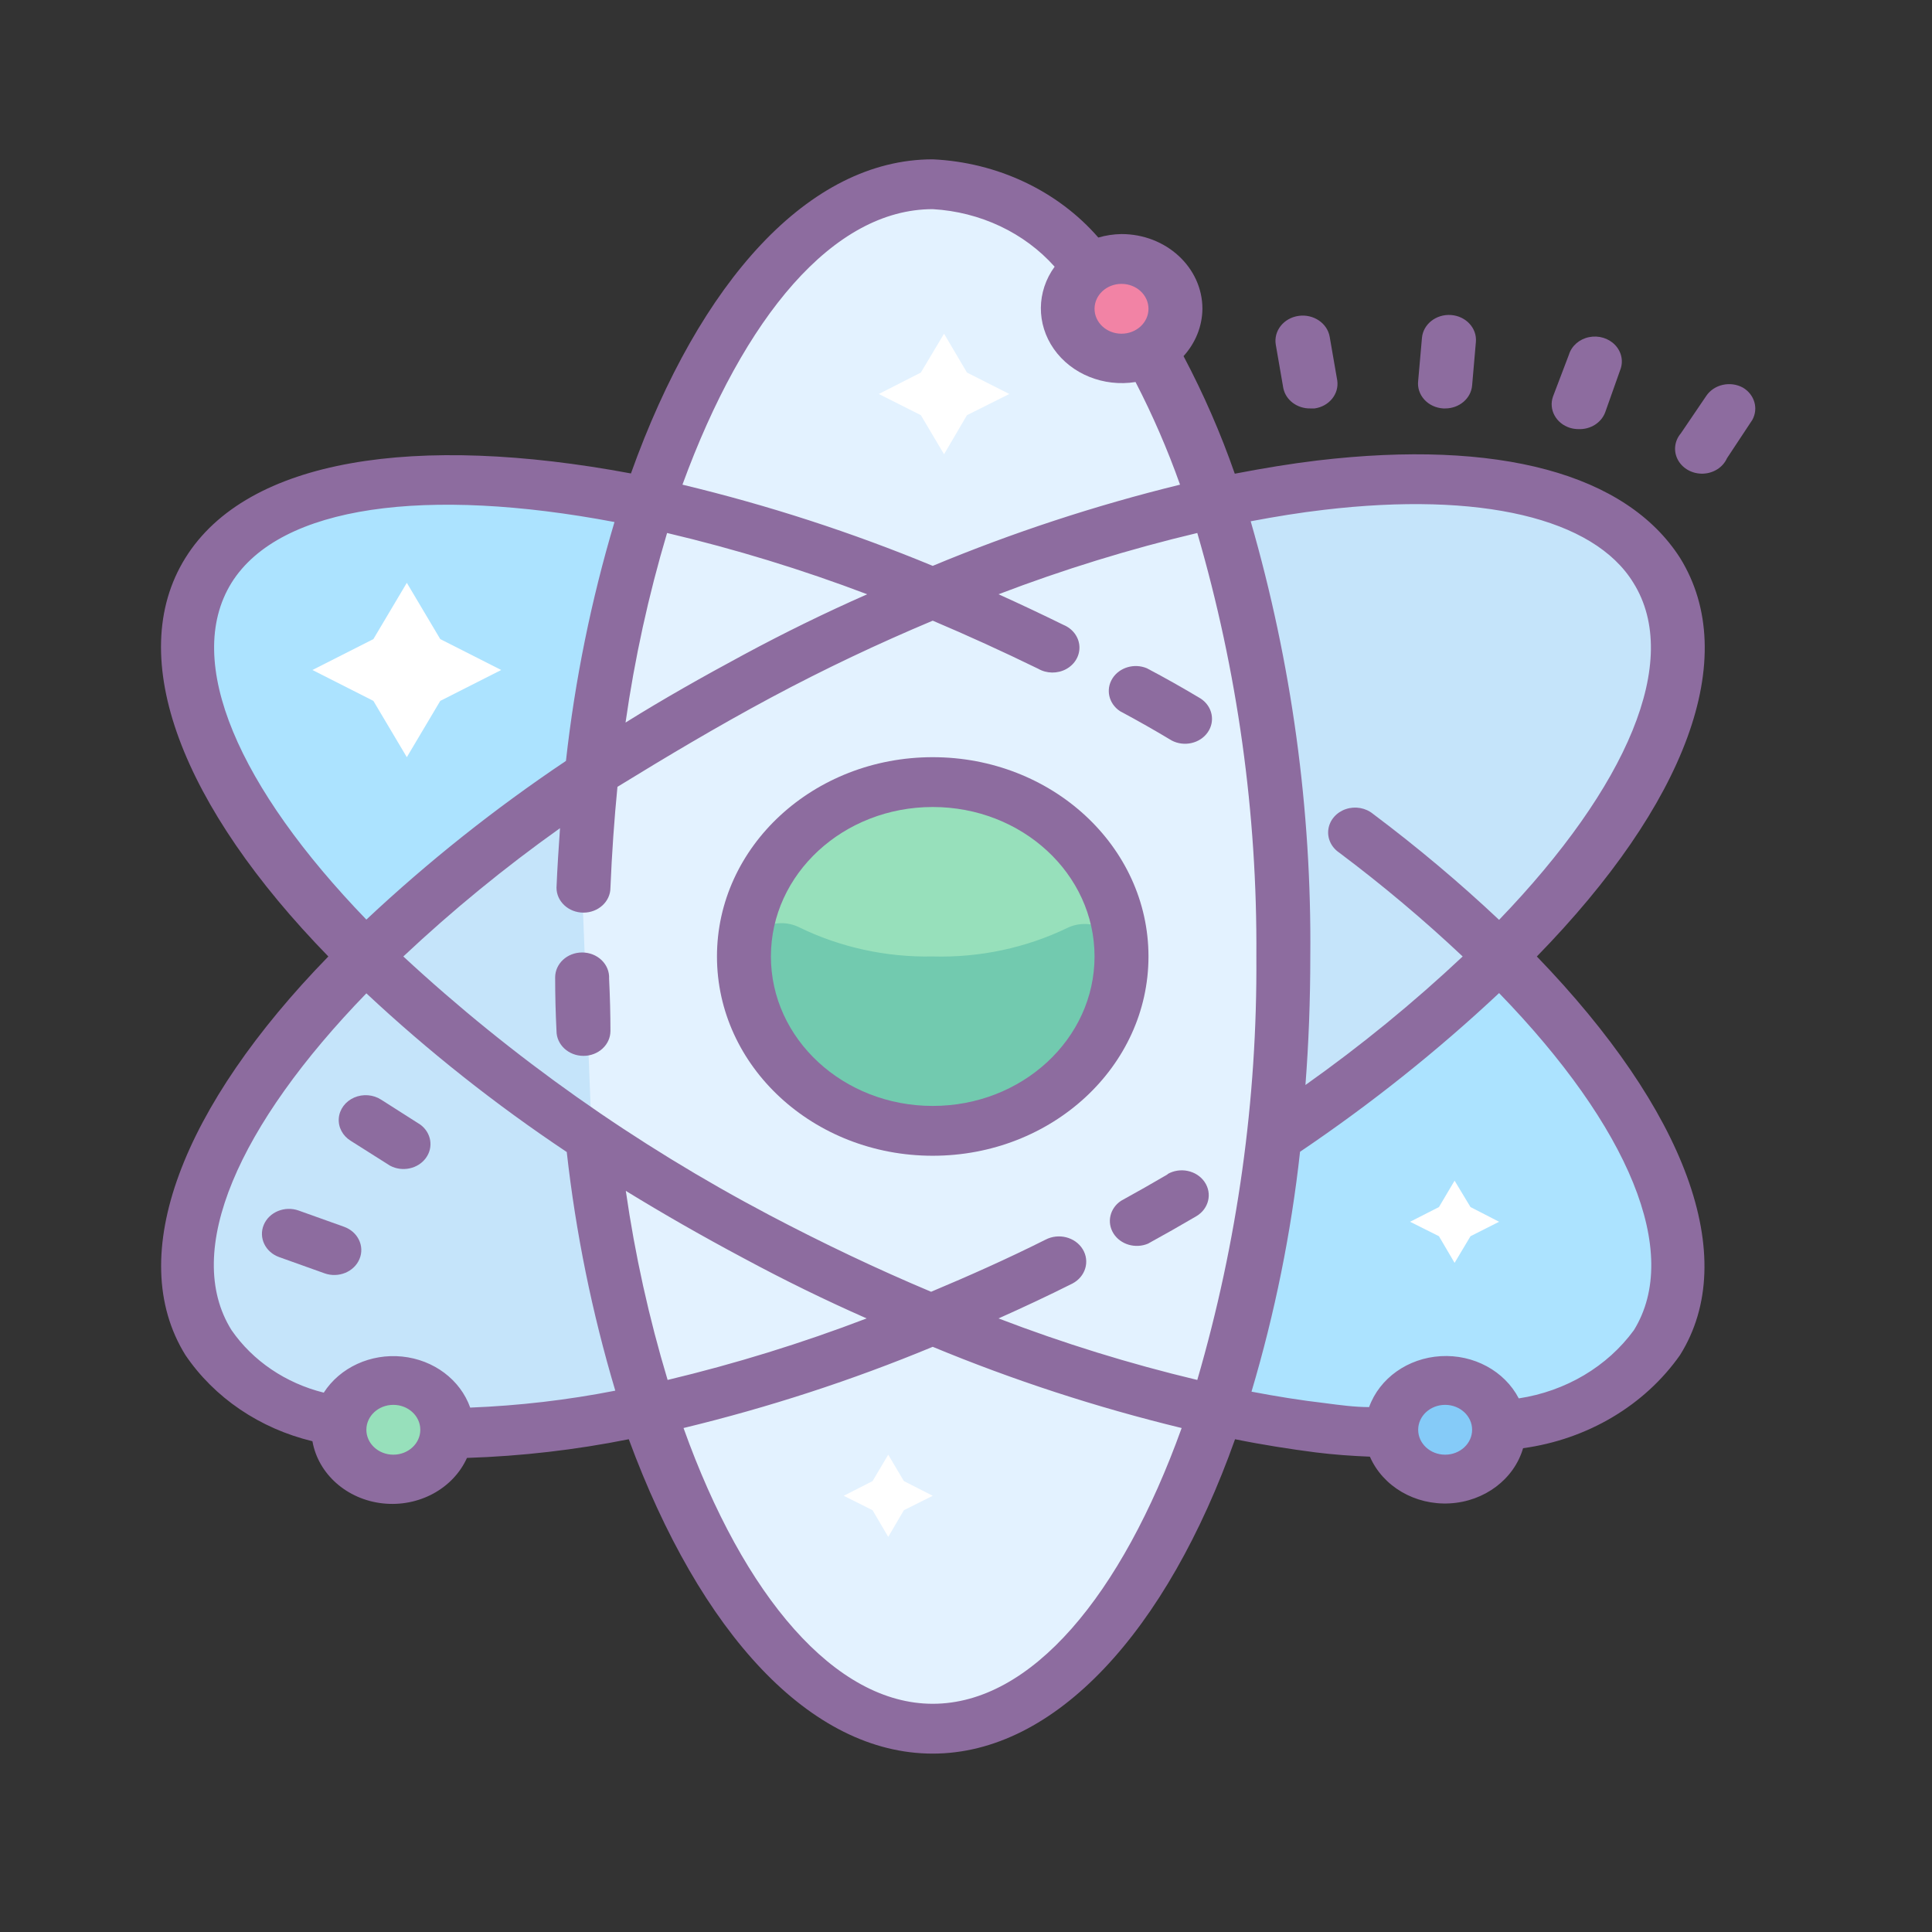 <?xml version="1.0" encoding="UTF-8" standalone="no"?>
<!DOCTYPE svg PUBLIC "-//W3C//DTD SVG 1.1//EN" "http://www.w3.org/Graphics/SVG/1.1/DTD/svg11.dtd">
<!-- Created with Vectornator (http://vectornator.io/) -->
<svg height="100%" stroke-miterlimit="10" style="fill-rule:nonzero;clip-rule:evenodd;stroke-linecap:round;stroke-linejoin:round;" version="1.1" viewBox="0 0 1024 1024" width="100%" xml:space="preserve" xmlns="http://www.w3.org/2000/svg" xmlns:vectornator="http://vectornator.io" xmlns:xlink="http://www.w3.org/1999/xlink">
<rect x="0" y="0" width="1024" height="1024" fill="#333333" stroke="none"/>
<defs/>
<g id="Layer-1" vectornator:layerName="Layer 1">
<path d="M718.927 441.592C849.435 539.823 917.762 648.221 878.166 711.596C826.85 793.719 613.435 768.633 401.45 655.615C189.466 542.596 59.244 384.423 110.561 302.299C159.447 224.137 355.423 242.885 556.973 342.701" fill="#ace3ff" fill-rule="nonzero" opacity="1" stroke="none"/>
<path d="M678.903 600.69C834.997 495.725 921.907 371.747 878.023 302.299C826.707 220.176 613.292 245.262 401.308 358.28C189.323 471.299 59.244 629.472 110.561 711.596C159.733 790.815 358.282 770.482 561.404 668.95" fill="#c5e4fa" fill-rule="nonzero" opacity="1" stroke="none"/>
<path d="M308.537 471.035C317.543 261.765 397.162 97.651 494.364 97.651C596.997 97.651 680.19 280.91 680.19 506.948C680.19 732.985 596.997 916.244 494.364 916.244C406.739 916.244 333.409 782.893 313.683 603.33" fill="#e3f2ff" fill-rule="nonzero" opacity="1" stroke="none"/>
<path d="M494.364 414.526C439.102 414.526 394.303 455.904 394.303 506.947C394.303 557.991 439.102 599.369 494.364 599.369C549.625 599.369 594.424 557.991 594.424 506.948C594.424 455.904 549.625 414.526 494.364 414.526Z" fill="#97e0bb" fill-rule="nonzero" opacity="1" stroke="none"/>
<path d="M494.364 506.948C469.739 507.44 445.386 502.124 423.607 491.5C417.389 488.4 409.857 488.583 403.825 491.98C397.792 495.378 394.167 501.479 394.303 508.004C394.303 509.852 394.303 511.745 394.303 513.681C398.791 561.782 442.097 598.868 494.364 599.369C549.625 599.369 594.424 557.991 594.424 506.948L594.424 506.948C594.104 500.79 590.411 495.207 584.625 492.135C578.839 489.062 571.758 488.922 565.835 491.764C543.819 502.412 519.204 507.641 494.364 506.948Z" fill="#72caaf" fill-rule="nonzero" opacity="1" stroke="none"/>
<path d="M594.424 137.26C578.635 137.26 565.835 149.082 565.835 163.666C565.835 178.25 578.635 190.073 594.424 190.073C610.213 190.073 623.013 178.25 623.013 163.666C623.013 149.082 610.213 137.26 594.424 137.26Z" fill="#f283a5" fill-rule="nonzero" opacity="1" stroke="none"/>
<path d="M765.956 731.401C750.167 731.401 737.367 743.223 737.367 757.807C737.367 772.391 750.167 784.213 765.956 784.213C781.745 784.213 794.545 772.391 794.545 757.807C794.545 743.223 781.745 731.401 765.956 731.401Z" fill="#85cbf8" fill-rule="nonzero" opacity="1" stroke="none"/>
<path d="M208.477 731.401C192.688 731.401 179.888 743.223 179.888 757.807C179.888 772.391 192.688 784.213 208.477 784.213C224.266 784.213 237.066 772.391 237.066 757.807C237.066 743.223 224.266 731.401 208.477 731.401Z" fill="#97e0bb" fill-rule="nonzero" opacity="1" stroke="none"/>
<path d="M494.364 401.323C431.207 401.323 380.009 448.612 380.009 506.948C380.009 565.283 431.207 612.573 494.364 612.573C557.52 612.573 608.718 565.283 608.718 506.947C608.718 448.612 557.52 401.323 494.364 401.323ZM494.364 586.166C446.996 586.166 408.598 550.699 408.598 506.948C408.598 463.196 446.996 427.729 494.364 427.729C541.731 427.729 580.13 463.196 580.13 506.948C580.13 550.699 541.731 586.166 494.364 586.166ZM308.537 504.835C300.643 504.835 294.243 510.746 294.243 518.038C294.243 527.632 294.481 537.095 294.958 546.425C294.958 553.717 301.357 559.628 309.252 559.628L309.252 559.628C317.147 559.628 323.546 553.717 323.546 546.425C323.546 537.623 323.308 528.381 322.832 518.698C323.028 515.084 321.608 511.553 318.906 508.933C316.204 506.312 312.456 504.83 308.537 504.835ZM607.861 354.187C601.181 351.399 593.3 353.729 589.616 359.583C585.932 365.436 587.638 372.915 593.566 376.897C603.096 382.002 612.244 387.195 621.011 392.476C627.613 395.955 636.008 394.053 640.118 388.148C644.228 382.242 642.616 374.399 636.449 370.295C626.92 364.574 617.39 359.205 607.861 354.187ZM619.01 622.343C610.91 627.096 602.619 631.805 594.138 636.47C588.21 640.452 586.504 647.931 590.188 653.784C593.872 659.637 601.753 661.968 608.432 659.18C617.104 654.426 625.633 649.585 634.019 644.656C640.687 640.754 642.669 632.598 638.446 626.438C634.224 620.278 625.395 618.445 618.724 622.343L619.01 622.343Z" fill="#8d6c9f" fill-rule="nonzero" opacity="1" stroke="none"/>
<path d="M890.459 295.698C861.871 251.071 794.259 232.719 698.201 244.073C683.906 245.79 669.612 248.166 654.46 251.071C647.03 229.726 637.953 208.899 627.301 188.752C633.683 181.714 637.22 172.847 637.307 163.666C637.307 141.791 618.108 124.057 594.424 124.057C590.251 124.117 586.109 124.74 582.131 125.905C560.625 101.146 528.686 86.059 494.364 84.448C428.896 84.448 370.861 149.011 334.41 250.939C220.627 229.682 131.145 242.885 98.268 295.698C65.391 348.51 96.838 427.729 174.028 506.948C96.838 586.166 65.534 665.385 98.268 718.198C113.573 740.805 137.661 757.15 165.594 763.88C168.681 781.333 183.92 794.781 202.935 796.834C221.951 798.888 240.137 789.05 247.501 772.726C276.351 771.793 305.054 768.479 333.266 762.824C371.146 865.544 429.467 929.448 494.364 929.448C559.26 929.448 618.438 864.62 654.603 762.824C668.897 765.729 684.049 768.105 697.486 769.822C707.063 771.01 716.355 771.67 726.075 772.066C732.959 787.869 750.011 797.837 768.42 796.819C786.829 795.801 802.472 784.026 807.266 767.577C841.382 762.902 871.681 744.918 890.459 718.198C922.908 666.309 893.175 588.411 814.557 506.948C893.318 426.276 923.193 348.51 890.459 295.698ZM608.718 163.666C608.718 170.958 602.318 176.869 594.424 176.869C586.529 176.869 580.13 170.958 580.13 163.666C580.13 156.374 586.529 150.463 594.424 150.463C602.318 150.463 608.718 156.374 608.718 163.666ZM494.364 110.854C519.55 112.297 542.953 123.345 558.974 141.353C549.396 154.513 549.238 171.682 558.574 184.99C567.91 198.298 584.939 205.181 601.857 202.483C610.978 220.128 618.857 238.298 625.443 256.88C580.548 267.891 536.708 282.286 494.364 299.922C451.523 282.184 407.151 267.787 361.712 256.88C394.303 167.759 441.76 110.854 494.364 110.854ZM634.591 731.401C598.689 722.828 563.486 711.93 529.242 698.789C542.25 692.979 555.257 686.906 568.408 680.304C575.355 676.659 577.787 668.501 573.84 662.084C569.893 655.667 561.061 653.421 554.114 657.067C533.816 667.233 513.661 676.212 493.506 684.662C464.917 672.647 436.329 659.047 407.74 643.996C336.73 606.542 271.489 560.447 213.766 506.948C239.729 482.55 267.478 459.831 296.816 438.951C296.101 449.382 295.387 459.812 294.958 470.507C294.958 477.799 301.358 483.71 309.252 483.71C317.147 483.71 323.546 477.799 323.546 470.507C324.309 452.287 325.548 434.462 327.263 417.034C352.85 401.323 380.009 385.083 408.598 369.767C437.186 354.451 465.775 340.984 494.364 328.969C512.851 336.803 531.481 345.297 550.254 354.451C554.782 357.068 560.512 357.136 565.11 354.626C569.708 352.115 572.408 347.447 572.109 342.521C571.811 337.595 568.564 333.234 563.691 331.214C552.113 325.537 540.677 320.123 529.242 314.974C563.49 301.878 598.693 291.024 634.591 282.494C655.905 355.672 666.435 431.17 665.896 506.948C666.428 582.725 655.898 658.222 634.591 731.401ZM459.342 698.789C425.041 711.909 389.792 722.806 353.85 731.401C343.961 698.511 336.558 665.026 331.694 631.189C351.611 643.424 372.481 655.351 394.303 666.969C415.888 678.588 437.186 689.019 459.342 698.789ZM331.551 382.97C336.382 349.051 343.737 315.48 353.564 282.494C389.695 291.026 425.136 301.879 459.628 314.974C437.186 324.876 415.888 335.307 394.303 346.926C372.719 358.544 351.42 370.559 331.551 382.97ZM122.711 308.901C148.584 267.575 226.488 257.937 325.69 276.685C313.331 318.16 304.725 360.511 299.961 403.303C262.246 428.59 226.866 456.721 194.183 487.407C126.856 417.694 96.838 350.755 122.711 308.901ZM208.477 771.01C200.582 771.01 194.183 765.099 194.183 757.807C194.183 750.515 200.582 744.604 208.477 744.604C216.372 744.604 222.771 750.515 222.771 757.807C222.771 765.099 216.372 771.01 208.477 771.01ZM249.216 746.056C243.984 731.289 229.889 720.711 213.169 719.004C196.449 717.298 180.193 724.778 171.598 738.134C151.399 733.103 133.964 721.284 122.711 704.994C96.552 663.14 126.57 596.201 194.183 526.488C227.002 557.191 262.527 585.323 300.39 610.592C305.168 653.338 313.774 695.645 326.119 737.078C300.8 742.043 275.076 745.046 249.216 746.056ZM494.364 903.041C442.761 903.041 394.303 846.4 362.284 756.883C407.526 745.943 451.705 731.546 494.364 713.84C536.985 731.516 581.114 745.912 626.3 756.883C594.424 845.476 546.681 903.041 494.364 903.041ZM765.956 771.01C758.061 771.01 751.662 765.099 751.662 757.807C751.662 750.515 758.061 744.604 765.956 744.604C773.85 744.604 780.25 750.515 780.25 757.807C780.25 765.099 773.85 771.01 765.956 771.01ZM866.016 704.994C851.935 724.305 829.852 737.394 804.979 741.171C797.416 726.629 781.059 717.778 763.627 718.793C746.195 719.808 731.172 730.488 725.646 745.792C718.07 745.792 710.208 744.736 702.203 743.68C689.624 742.227 676.473 740.115 663.323 737.606C675.704 695.957 684.311 653.428 689.052 610.46C726.616 585.1 761.895 556.974 794.545 526.356C863.443 597.389 891.317 663.933 866.016 704.994ZM794.545 487.539C773.453 467.69 751.166 448.956 727.79 431.426C723.866 428.167 718.318 427.17 713.357 428.832C708.397 430.495 704.832 434.546 704.083 439.37C703.334 444.195 705.524 449.008 709.779 451.891C732.711 469.085 754.569 487.467 775.247 506.948C749.225 531.426 721.378 554.191 691.911 575.076C693.627 552.894 694.484 530.185 694.484 506.948C695.234 429.099 684.608 351.513 662.894 276.289C676.187 273.78 689.195 271.668 701.774 270.215C784.539 260.445 844.718 274.573 865.73 308.901C891.46 350.094 862.443 417.034 794.545 487.539Z" fill="#8d6c9f" fill-rule="nonzero" opacity="1" stroke="none"/>
<path d="M764.955 216.479L765.956 216.479C773.425 216.501 779.653 211.208 780.25 204.332L782.251 181.226C782.883 173.935 776.995 167.55 769.101 166.967C761.206 166.384 754.294 171.822 753.663 179.114L751.662 201.823C751.223 205.413 752.397 209.012 754.909 211.782C757.421 214.551 761.052 216.249 764.955 216.479ZM832.139 226.777C833.569 227.211 835.064 227.434 836.57 227.437C843.015 227.729 848.872 223.996 850.864 218.327L858.726 196.146C860.535 191.609 859.514 186.521 856.066 182.884C852.617 179.247 847.291 177.642 842.184 178.7C837.076 179.759 833.003 183.311 831.567 187.96L823.133 210.141C820.679 217.03 824.7 224.457 832.139 226.777ZM923.908 205.52C917.193 201.756 908.448 203.702 904.325 209.877L890.888 229.682C887.435 233.73 886.847 239.265 889.384 243.856C891.921 248.447 897.119 251.254 902.695 251.046C908.27 250.837 913.205 247.65 915.332 242.885L928.768 222.552C932.084 216.56 929.99 209.224 923.908 205.52ZM694.484 216.479L696.771 216.479C704.465 215.391 709.802 208.818 708.779 201.691L704.776 178.586C703.552 171.294 696.161 166.299 688.266 167.429C680.372 168.559 674.964 175.387 676.187 182.679L680.19 205.784C681.509 212.084 687.539 216.595 694.484 216.479ZM202.045 582.865C197.833 580.131 192.354 579.699 187.701 581.736C183.049 583.773 179.942 587.963 179.567 592.706C179.193 597.449 181.609 602.012 185.892 604.651L206.762 617.854C213.246 621.285 221.498 619.524 225.695 613.813C229.892 608.102 228.618 600.368 222.771 596.069L202.045 582.865ZM182.318 650.201L158.304 641.619C150.922 638.994 142.635 642.393 139.793 649.211C136.951 656.029 140.631 663.684 148.012 666.309L172.026 674.891C179.408 677.516 187.696 674.117 190.538 667.299C193.38 660.482 189.7 652.827 182.318 650.201Z" fill="#8d6c9f" fill-rule="nonzero" opacity="1" stroke="none"/>
<path d="M215.624 308.901L233.349 338.74L265.654 355.112L233.349 371.483L215.624 401.323L197.899 371.483L165.594 355.112L197.899 338.74L215.624 308.901ZM500.367 176.869L512.517 197.466L534.959 208.821L512.517 220.044L500.367 240.773L488.074 220.044L465.775 208.821L488.074 197.466L500.367 176.869ZM770.959 625.776L779.393 639.771L794.545 647.561L779.393 655.219L770.959 669.346L762.668 655.219L747.373 647.561L762.668 639.771L770.959 625.776ZM470.778 771.01L479.069 785.005L494.364 792.795L479.069 800.453L470.778 814.58L462.487 800.453L447.192 792.795L462.487 785.005L470.778 771.01Z" fill="#ffffff" fill-rule="nonzero" opacity="1" stroke="none"/>
</g>
</svg>
